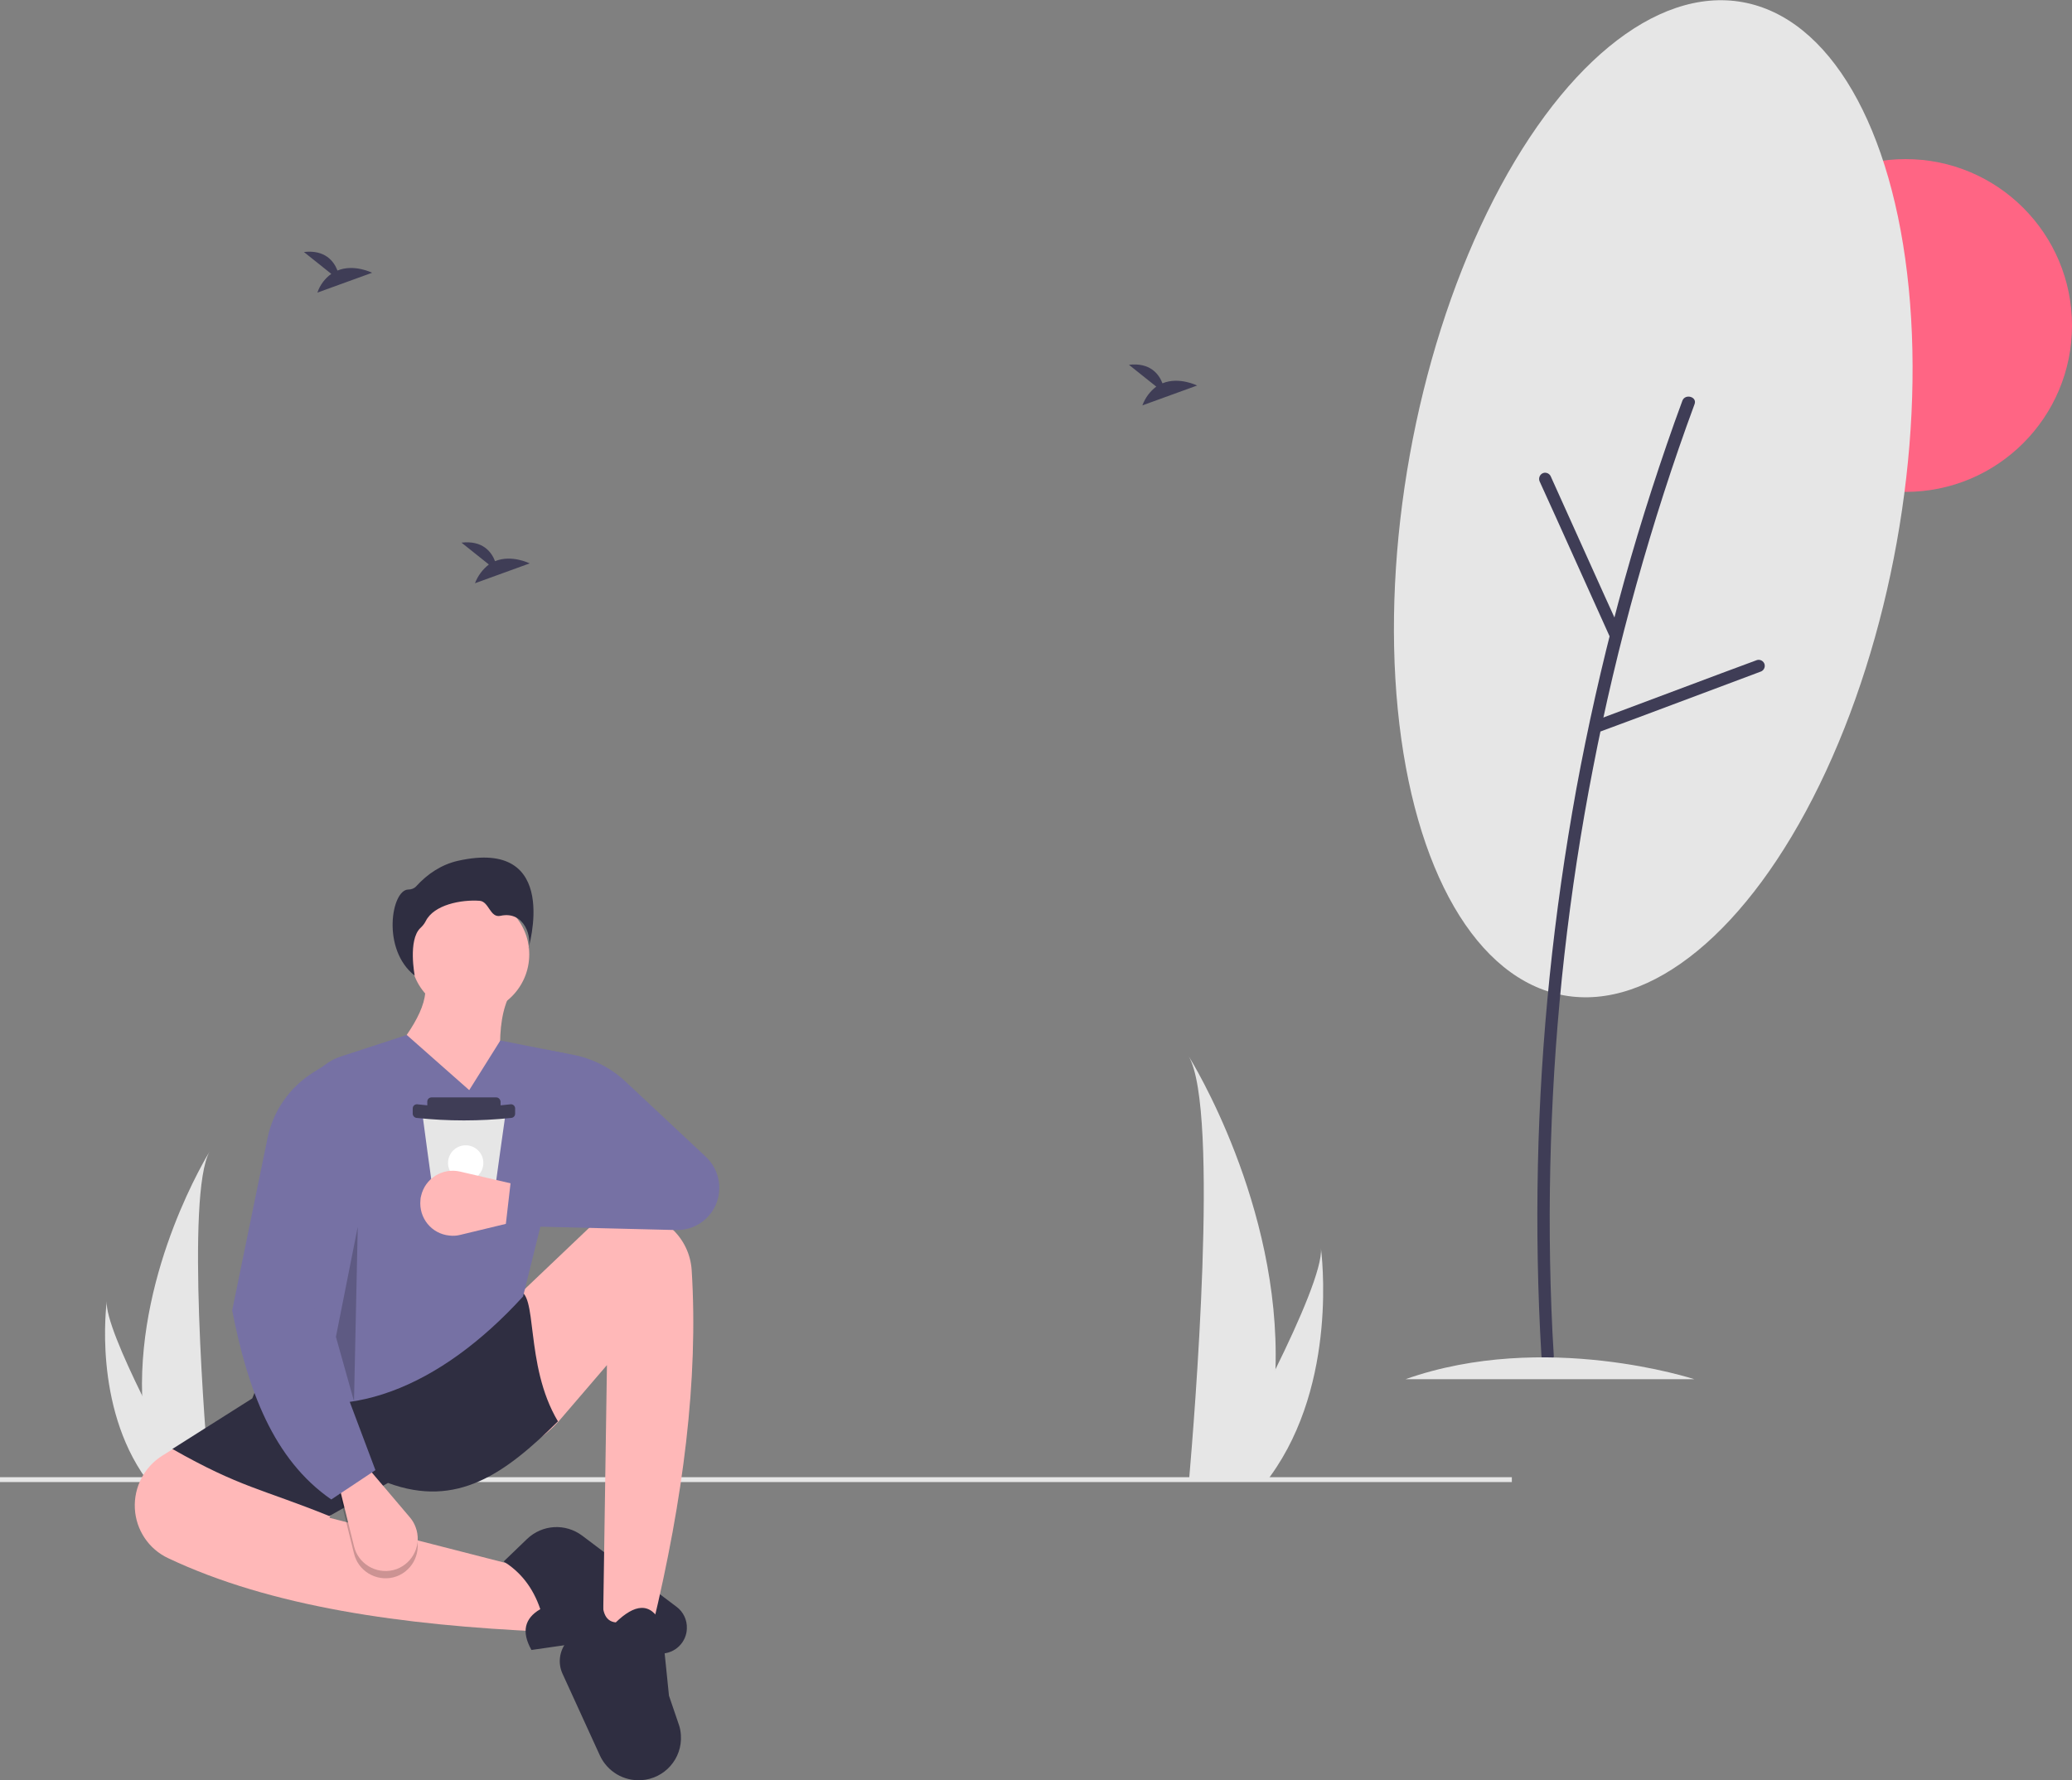 <?xml version="1.0" encoding="utf-8"?>
<!-- Generator: Adobe Illustrator 24.3.0, SVG Export Plug-In . SVG Version: 6.00 Build 0)  -->
<svg version="1.1" id="a379d9a4-f6fe-40d1-beba-a0916853bd02"
	 xmlns="http://www.w3.org/2000/svg" xmlns:xlink="http://www.w3.org/1999/xlink" x="0px" y="0px" viewBox="0 0 938.8 806.7"
	 style="enable-background:new 0 0 938.8 806.7;" xml:space="preserve">
<rect x="0" y="0" width="938.8" height="806.7" fill="#808080" stroke="none"/>
<style type="text/css">
	.st0{fill:#FF6584;}
	.st1{fill:#E6E6E6;}
	.st2{fill:#FFB8B8;}
	.st3{fill:#2F2E41;}
	.st4{fill:#7671A4;}
	.st5{opacity:0.2;enable-background:new    ;}
	.st6{fill:#3F3D56;}
	.st7{fill:#FFFFFF;}
</style>
<circle class="st0" cx="863.4" cy="147.5" r="75.4"/>
<path class="st1" d="M95,521.8c-10.9,19-1.8,130.1-0.2,148.4c0,0.3,0.1,0.5,0.1,0.8H71.1c-0.1-0.2-0.2-0.5-0.3-0.8
	c-3.9-12.3-6.1-25-6.4-37.8C62.6,574.4,94.1,523.3,95,521.8z"/>
<path class="st1" d="M48.4,589.6c-0.7,6.6,7.3,25.1,16,42.8c8.1,16.5,16.8,32.5,19.8,37.8c0.2,0.3,0.4,0.6,0.5,0.8H66.8
	c-0.2-0.2-0.4-0.5-0.6-0.8C42.2,636.9,48.2,591.1,48.4,589.6z"/>
<rect x="0" y="669.4" class="st1" width="685" height="2.2"/>
<path class="st2" d="M76.2,706.1c-8.8-4.1-14.6-12.8-15.1-22.5l0,0c-0.5-9.7,4.3-18.9,12.5-24l41.6-25.8c24.1-10.6,37.4,0,44.9,21.6
	l-10.8,32.4l94,24.1l3.3,27.5C182,736.5,122.7,728.1,76.2,706.1z"/>
<path class="st3" d="M244.8,729.2c-3.3-9.8-9-16.9-16.6-21.6l10.6-10.2c6.9-6.6,17.4-7.2,25-1.5l42.7,32.2c3.1,2.3,4.9,6,4.7,9.9
	l0,0c0,0.7-0.1,1.3-0.2,1.9c-1.3,6.4-7.5,10.5-13.9,9.2l-27.2-5.6l-29.1,4.2C236.2,739.5,237.6,733.4,244.8,729.2z"/>
<circle class="st2" cx="212.9" cy="432.5" r="26.9"/>
<path class="st2" d="M192.5,445.7l38.7,4.6c-7.3,13.7-4.9,36.1,0,60.7l-60.3-25.4C184.6,470.3,194.4,456.2,192.5,445.7z"/>
<path class="st2" d="M275,618.6l-21.2,24.7c-8,9.4-19.3,15.4-31.6,16.8c-19.7,2-22.6-10.1-14.4-31.6c6.4-16.6,16.4-31.6,29.4-43.8
	l29-27.6c5-4.8,11.6-7.5,18.6-7.7l0,0c15.1-0.3,27.7,11.3,28.6,26.3c3.1,49.5-3.9,103.7-17.7,161.1l-22.5,1.7L275,618.6z"/>
<path class="st3" d="M271.8,795.5l-17-37.2c-2-4.5-1.4-9.7,1.5-13.7l16.9-22.7c-0.7,7.4,0.5,12.8,5.8,13.3
	c8.4-8.1,15.7-9.7,20.8,0.8l3.3,32.4l4.4,12.9c0.6,1.6,0.9,3.3,1,5c0.7,10.6-7.3,19.7-17.9,20.4l0,0
	C282.6,807.2,275.2,802.8,271.8,795.5z"/>
<path class="st3" d="M114.3,633.7l5-12.5L234.5,585c9.6-0.4,2.8,33.2,18.3,59.1c-23.8,23.6-45.7,39.5-77,27.9l-26.6,15
	c-30.7-12.4-40.3-12.9-71.1-30.4L114.3,633.7z"/>
<path class="st4" d="M138.7,496.8c1.5-8.4,7.5-15.3,15.6-18l30-9.8l28.3,25l14.1-22.5l28.7,5.7c0.2,0,0.3,0.1,0.5,0.1
	c4.4,1.2,7.1,5.7,5.9,10.2l-24.8,100c-37.4,41-81.2,59.6-121.9,42L138.7,496.8z"/>
<path class="st5" d="M178.2,714.8c-7.9,1.9-15.9-2.9-17.8-10.8l-6.9-27.9l13.3-7.5l19,22.4c1.1,1.3,1.9,2.7,2.5,4.3
	c2.9,7.6-0.9,16.1-8.5,19l0,0C179.2,714.5,178.6,714.7,178.2,714.8z"/>
<path class="st2" d="M178.2,711.5c-7.9,1.9-15.9-2.9-17.8-10.8l-6.9-27.9l13.3-7.5l19,22.4c1.1,1.3,1.9,2.7,2.5,4.3
	c2.9,7.6-0.9,16.1-8.5,19l0,0C179.2,711.2,178.6,711.4,178.2,711.5z"/>
<path class="st4" d="M105.2,593.8l16-78c2.5-12.3,10-23.1,20.7-29.8l9.9-6.2l-10.8,109l29.1,77.4l-20,13.3
	C123.8,661.3,112.2,629.7,105.2,593.8z"/>
<polygon class="st5" points="160.4,635 152.2,605.8 162.1,555.9 "/>
<path class="st3" d="M226.8,415c-4.8,1.1-5.2-6.5-9.5-6.8c-8.4-0.6-20.7,1.8-24.4,9.2c-0.6,1.2-1.5,2.3-2.5,3.2
	c-5.6,5.5-2.5,21.5-2.5,21.5c-15.2-11.9-10.5-39-2.9-39c1.4,0,2.7-0.5,3.6-1.5c5.1-5.6,11.4-9.8,18.8-11.5
	c47.4-10.7,31.9,40.1,31.9,40.1C241.3,425.2,237.8,412.6,226.8,415z"/>
<path class="st1" d="M191.4,505.4c0-1.1,0.9-1.9,1.9-1.9H227c0.1,0,0.2,0,0.3,0c1,0.2,1.7,1.1,1.6,2.1l-0.3,2.3l-2,14.2l-3.2,23.2
	l-0.8,5.8c-0.1,0.9-0.9,1.6-1.8,1.6h-21.3c-0.9,0-1.7-0.7-1.8-1.6l-0.8-5.8l-3.2-23.2l-1.9-14.2l-0.3-2.3
	C191.5,505.5,191.5,505.4,191.4,505.4z"/>
<path class="st6" d="M224.9,497.3c1,0,1.8,0.9,1.9,1.9v2.4l0,0c0,1.1-0.9,1.9-1.9,1.9h-29.4l0,0c-1.1,0-1.9-0.9-1.9-1.9v-2.4l0,0
	c0-1.1,0.9-1.9,1.9-1.9H224.9L224.9,497.3z"/>
<path class="st6" d="M187,504.7v-2.4c0-1.1,0.9-1.9,1.9-1.9c14.2,1.7,28.5,1.7,42.6,0c1.1,0,1.9,0.9,1.9,1.9v2.4l0,0l0,0
	c0,1.1-0.9,1.9-1.9,1.9c-14.2,1.5-28.5,1.5-42.6,0C187.9,506.6,187,505.7,187,504.7z"/>
<circle class="st7" cx="211" cy="527" r="8"/>
<path class="st2" d="M190.8,541.9c1.8-7.9,9.7-12.8,17.6-11l28,6.5l0.7,15.3l-28.6,6.9c-1.6,0.4-3.2,0.5-4.9,0.3
	c-8.1-0.8-13.9-8-13.1-16.1l0,0C190.5,543.2,190.6,542.6,190.8,541.9z"/>
<path class="st4" d="M231.7,532.9l50.7-5.8l-43.3,5l7.5-56.6l12.7,2.4c9.1,1.7,17.5,6,24.2,12.3l36.3,34c3.2,3,5.3,7,5.9,11.3l0,0
	c0.2,1.1,0.2,2.1,0.2,3.2c-0.2,10.6-9,19-19.6,18.7l-77.2-1.9L231.7,532.9z"/>
<path class="st1" d="M538.6,478.7c14.1,24.3,2.3,166.8,0.3,190.2c0,0.4-0.1,0.8-0.1,1.1h30.5c0.2-0.4,0.3-0.7,0.4-1.1
	c5-15.7,7.8-32,8.2-48.4C580.3,546.1,539.9,480.7,538.6,478.7z"/>
<path class="st1" d="M598.5,565.6c0.8,8.5-9.4,32.2-20.6,54.9c-10.4,21.2-21.6,41.6-25.4,48.4c-0.2,0.4-0.4,0.8-0.6,1.1h22.9
	c0.3-0.4,0.5-0.7,0.8-1.1C606.5,626.3,598.7,567.5,598.5,565.6z"/>
<path class="st6" d="M517.6,183.7l24.8-9c0,0-8.2-4.1-15.7-1c-1.6-4.2-5.6-9.5-15.2-8.4l12.4,9.9
	C521.1,177.3,518.9,180.2,517.6,183.7z"/>
<path class="st6" d="M143.8,132.6l24.8-9c0,0-8.2-4.1-15.7-1c-1.6-4.2-5.6-9.5-15.2-8.4l12.4,9.9C147.2,126.2,145,129.1,143.8,132.6
	z"/>
<path class="st6" d="M215.2,264.3l24.8-9c0,0-8.2-4.1-15.7-1c-1.6-4.2-5.6-9.5-15.2-8.4l12.4,9.9C218.7,258,216.5,260.9,215.2,264.3
	z"/>
<ellipse transform="matrix(0.177 -0.984 0.984 0.177 394.044 923.423)" class="st1" cx="749.4" cy="226" rx="228.7" ry="112.1"/>
<path class="st6" d="M767.8,183.1c1.2-3.3-4.2-4.8-5.5-1.6c-1.2,3.3-2.4,6.6-3.6,9.9c-9.6,27.1-18.2,54.5-25.6,82.2
	c-7.4,27.8-13.7,55.8-18.9,84c-5.1,28.2-9.2,56.6-12.1,85.1c-2.9,28.4-4.7,56.9-5.3,85.5c-0.6,28.8-0.1,57.5,1.6,86.1
	c0.2,3.6,5.8,3.6,5.6,0c-0.2-3.5-0.4-7-0.6-10.5c-1.4-28.6-1.6-57.2-0.7-85.7c0.9-28.5,2.9-57,6.1-85.4c3.2-28.4,7.5-56.6,13-84.7
	c5.4-28,12-55.8,19.7-83.4C749.2,237.1,757.9,209.9,767.8,183.1L767.8,183.1z"/>
<path class="st6" d="M729.4,288.6c0.8,1.3,2.5,1.8,3.8,1c1.3-0.8,1.7-2.5,1-3.8l-7-15.4l-24.7-54.8c-0.8-1.3-2.5-1.8-3.8-1
	s-1.7,2.5-1,3.8l7,15.4L729.4,288.6L729.4,288.6z"/>
<path class="st6" d="M723.9,326.1c-1.4,0.4-2.3,1.9-1.9,3.4c0.4,1.4,1.9,2.3,3.4,1.9l15.9-5.9l56.3-21.1c1.4-0.4,2.3-1.9,1.9-3.4
	c-0.4-1.4-1.9-2.3-3.4-1.9l-15.9,5.9L723.9,326.1L723.9,326.1z"/>
<path class="st1" d="M636.8,625c63.1-22.3,130.9,0,130.9,0"/>
</svg>
